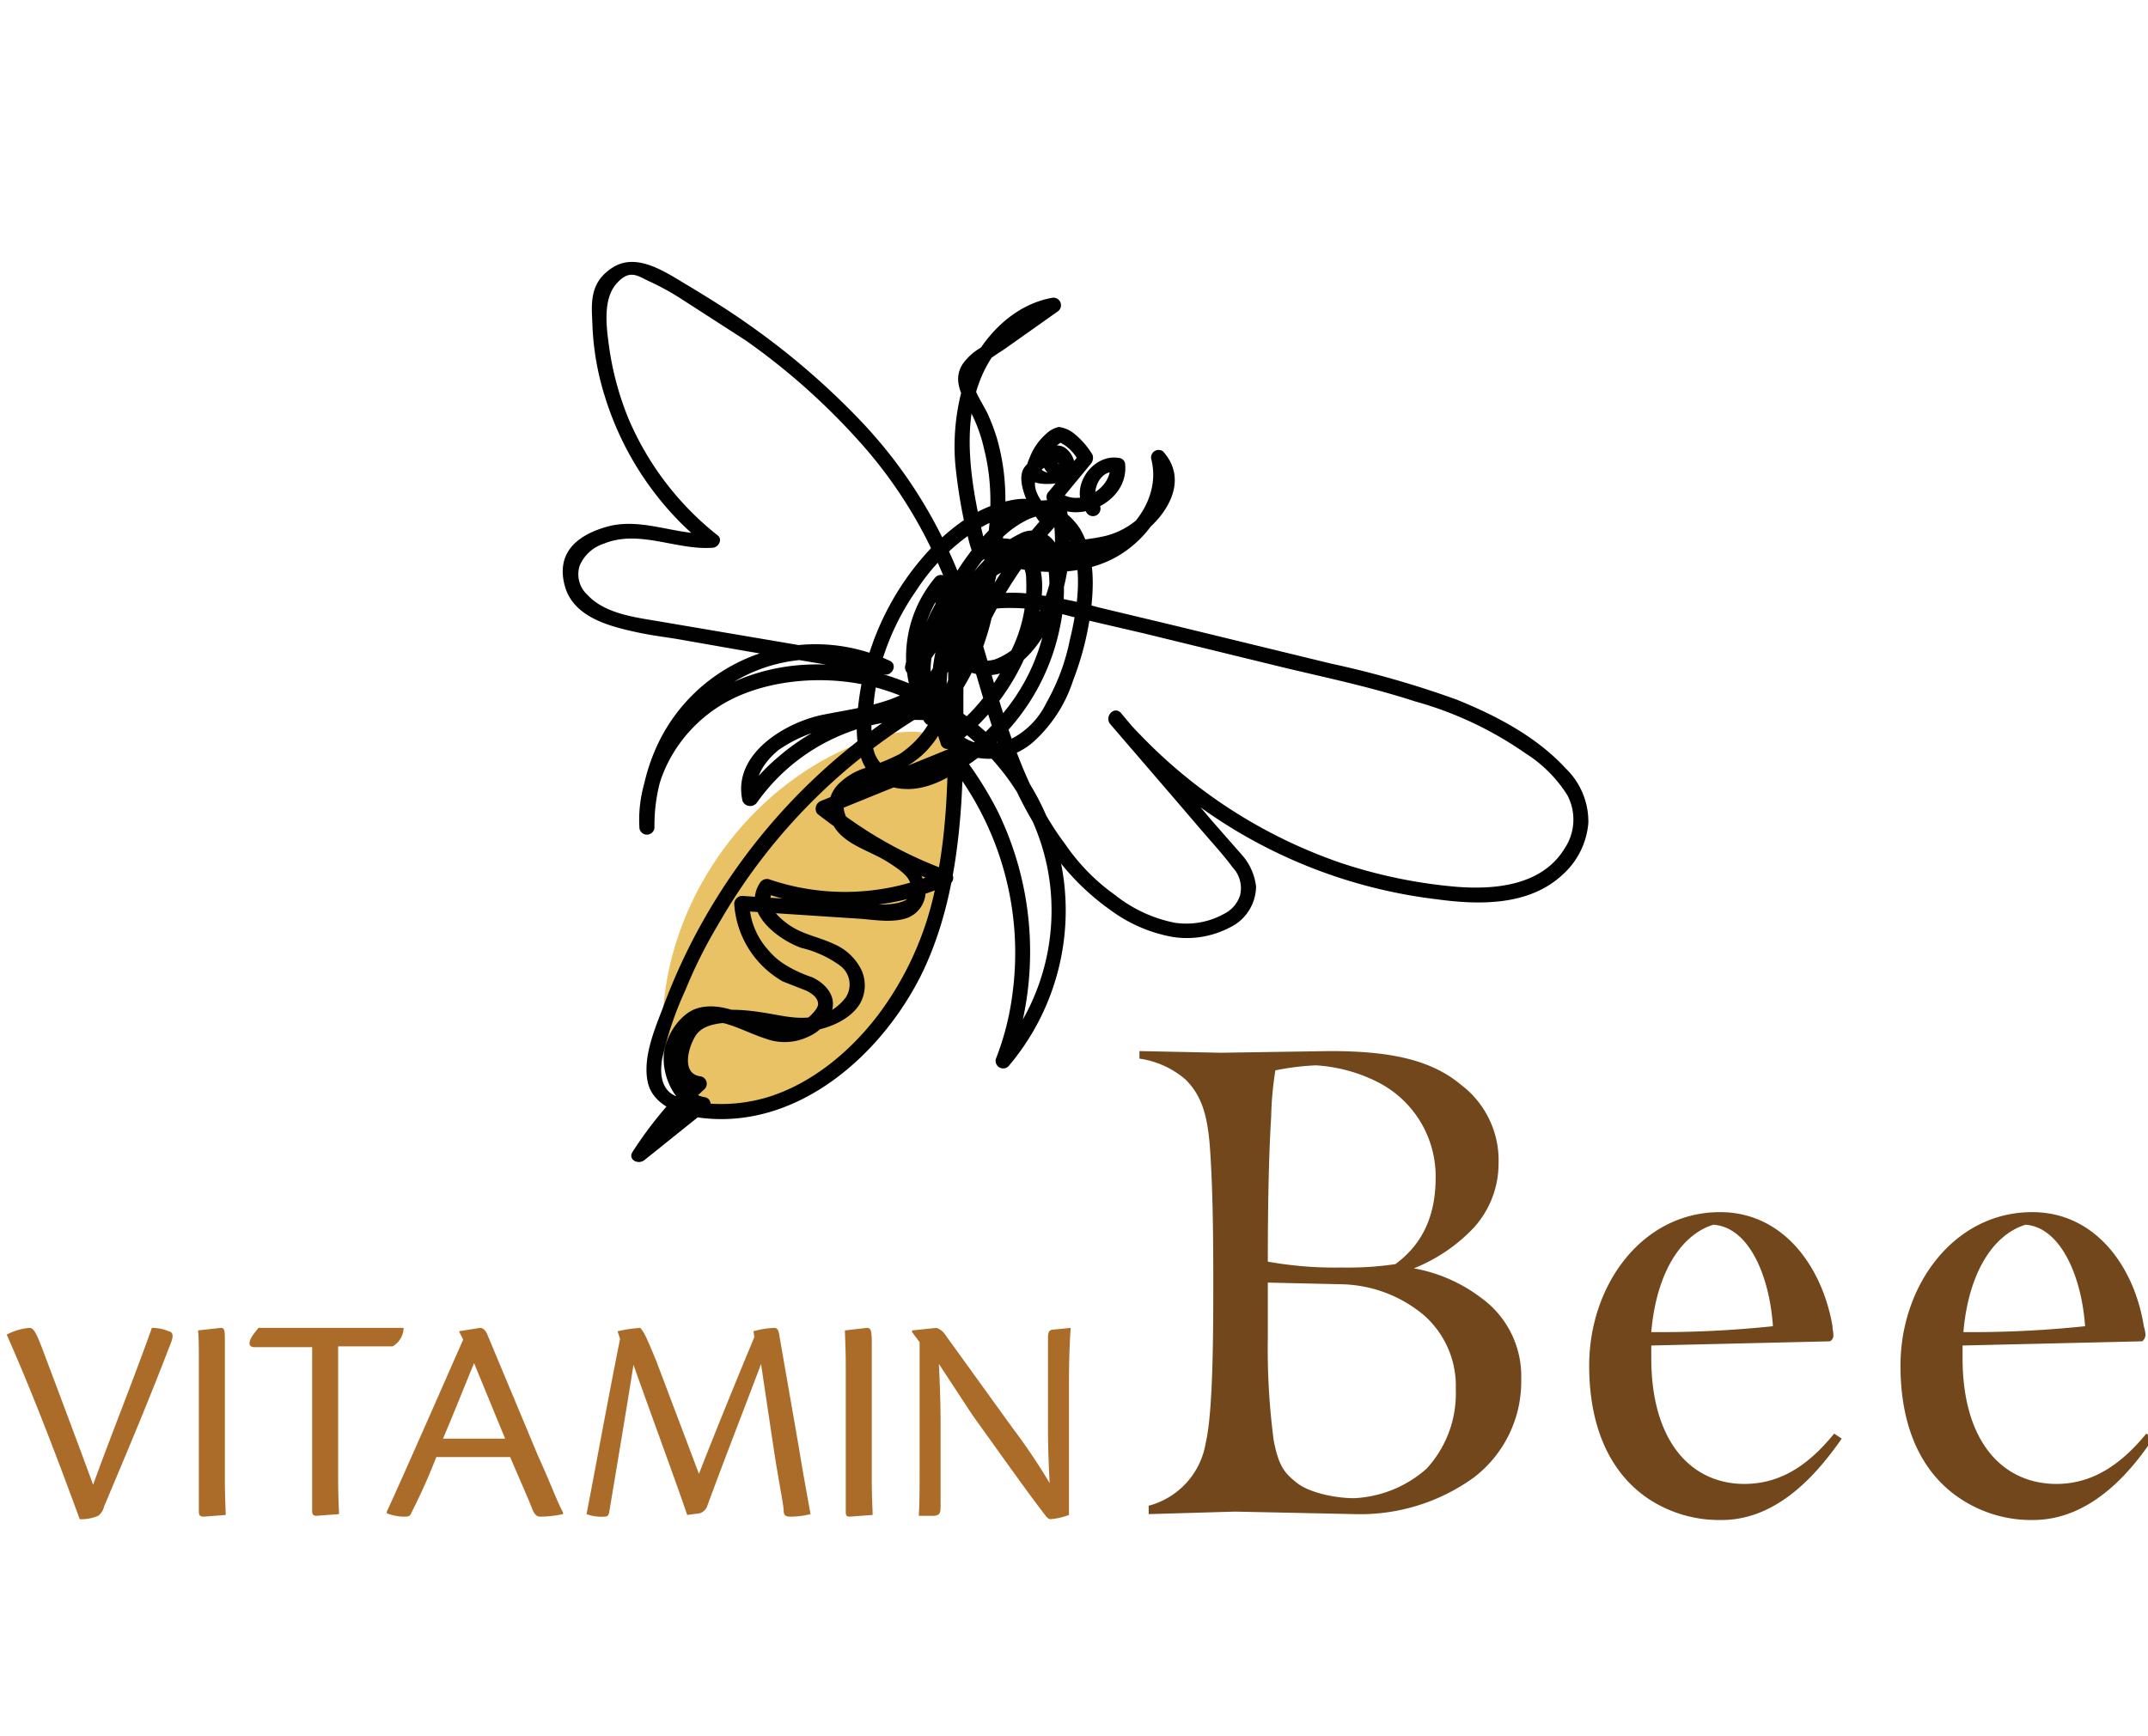 <svg xmlns="http://www.w3.org/2000/svg" width="256" height="207" viewBox="0 0 256 207"><path fill="#e9c266" d="M113.9 89.5c-2.1-2.9-6.6-2.6-10.1-1.4-14.9 5-25.6 20.6-24.8 36.3a3.3 3.3 0 0 0 .7 2.4c.6.7 2.3 5.9 3.3 6 5.2.6 8.8.2 13-3 2.4-1.8 10.5-9 11.8-11.8 3.9-8.6 4.4-14.3 5.9-23.7"/><path fill="#73471c" d="M147.2 180.2l-10.3.3v-1a9.3 9.3 0 0 0 6.8-7.5c.9-3.8.9-13.5.9-19.6s-.1-11.5-.4-15.6-1.1-6.3-2.9-8.1a10.7 10.7 0 0 0-5.5-2.5v-.9l9.7.2 13-.2c6.8 0 11.9.9 15.6 4a11.3 11.3 0 0 1 4.5 9.4 11.4 11.4 0 0 1-2.9 7.6 20 20 0 0 1-7.2 4.9 18.7 18.7 0 0 1 8 3.5 11.5 11.5 0 0 1 4.8 9.7 14.4 14.4 0 0 1-5.6 11.7 23.1 23.1 0 0 1-14.2 4.4zm19.1-29.5c3.4-2.5 4.8-6 4.8-10.3a12.6 12.6 0 0 0-6.9-11.4 18.8 18.8 0 0 0-7.4-2 31.4 31.4 0 0 0-4.8.6 39.8 39.8 0 0 0-.5 5.5c-.2 3.2-.4 8.4-.4 17.3a44.7 44.7 0 0 0 8.8.7 38.2 38.2 0 0 0 6.4-.4zm3.7 24.4a13.2 13.2 0 0 0 3.5-9.5 11.2 11.2 0 0 0-3.9-8.9 15.8 15.8 0 0 0-9.6-3.6l-8.9-.2v6.6a83.3 83.3 0 0 0 .7 12.2c.6 3.2 1.4 4 2.8 5.1s4.4 1.8 6.8 1.8a14 14 0 0 0 8.6-3.5zm37.9 1.8c4.7 0 8-2.7 10.7-6l.9.6c-2.4 3.4-7.2 9.7-14.3 9.7a15.3 15.3 0 0 1-8.7-2.5c-4.5-3-7.1-8.4-7.1-15.9 0-9.6 6.3-18.3 15.6-18.3 7.6 0 12.2 6.6 13.4 13.6 0 .4.1.7.1 1a.8.8 0 0 1-.4.8l-21.3.5v1.5c0 10 4.8 15 11.1 15zm-11.1-18.1a129.2 129.2 0 0 0 14.5-.7c-.4-5.9-2.8-11.8-7.1-12.1-3.9 1.2-6.8 5.8-7.4 12.8zm48.3 18.1c4.6 0 8-2.7 10.7-6l.8.6c-2.3 3.4-7.1 9.7-14.3 9.7a15.2 15.2 0 0 1-8.6-2.5c-4.6-3-7.2-8.4-7.2-15.9 0-9.6 6.4-18.3 15.7-18.3 7.6 0 12.2 6.6 13.3 13.6a4.4 4.4 0 0 1 .2 1 1 1 0 0 1-.4.8l-21.4.5v1.5c0 10 4.8 15 11.2 15zM234 158.8a129.2 129.2 0 0 0 14.5-.7c-.4-5.9-2.9-11.8-7.1-12.1-3.9 1.2-6.8 5.8-7.4 12.8z"/><path fill="#ac6c29" d="M3.5 158.3c.5 0 .8.5 1.7 2.9s3.4 9 5.9 15.8c2.2-6.1 4.8-12.5 7-18.7a5 5 0 0 1 2 .4c.5.1.6.5.3 1.3-2.6 6.8-5.3 13.2-8 19.6a1.9 1.9 0 0 1-.7 1.1 5 5 0 0 1-2.2.4c-2.6-7.1-5.6-15-8.7-22a7 7 0 0 1 2.7-.8zm20.2 4.8c0-2.4 0-3.8-.1-4.5l2.7-.3c.5 0 .5.3.5 1.9v16c0 2.5.1 3.7.1 4.4l-2.6.2c-.4 0-.6-.1-.6-.6zm13.5-2.5h-6.8c-.5 0-.8-.2-.6-.8s.8-1.2 1-1.5h17.3a2.6 2.6 0 0 1-1.3 2.2h-6.5v15.6c0 2.5.1 3.7.1 4.4l-2.7.2c-.3 0-.5-.1-.5-.6zM52 173.7a73 73 0 0 1-3 6.7c-.1.3-.3.4-.7.4a5.7 5.7 0 0 1-2.2-.4v-.2c2-4.3 7.9-17.8 9.1-20.5l-.5-1 2.5-.4c.4 0 .6.3.8.6l6.1 14.6c1.5 3.3 2.3 5.5 3 6.8v.2a13.1 13.1 0 0 1-2.7.3c-.4 0-.7-.2-1-1s-1.4-3.3-2.6-6.1zm8.2-2.2l-3.7-9c-1.2 2.9-2.3 5.7-3.7 9zm29.6-12.8a10.1 10.1 0 0 1 2.5-.4c.3 0 .5.2.6 1l2.3 13.2c.6 3.7 1.1 6.3 1.4 8a9.9 9.9 0 0 1-2.4.3c-.5 0-.8-.1-.8-.7s-.6-3.6-1.1-6.8l-1.6-10.7c-1.3 3.5-4 10.4-6.4 16.9a1.4 1.4 0 0 1-.9.9l-1.5.2c-1.1-3.3-4.5-12.5-6.4-17.9-.8 5.1-2.3 14-2.9 17.6-.1.4-.2.5-.6.5a5.1 5.1 0 0 1-2.1-.3c.7-3.5 2.4-12.9 4-20.9l-.3-.9a17.3 17.3 0 0 1 2.7-.4c.5.5.9 1.5 1.9 3.9l5.1 13.5c2.3-5.9 5.1-12.7 6.6-16.3zm11 4.4c0-2.4-.1-3.8-.1-4.5l2.6-.3c.5 0 .6.3.6 1.9v16c0 2.5.1 3.7.1 4.4l-2.7.2c-.4 0-.5-.1-.5-.6zm7.9-4.3v-.2l2.9-.3a2 2 0 0 1 .9.6l8.3 11.5a71.7 71.7 0 0 1 4.3 6.4c-.2-3.6-.2-5.6-.2-7.5v-9.8c0-.8.2-1 .7-1l2-.2c-.1 1.6-.2 3.6-.2 6.6v15.7a8 8 0 0 1-2.2.5c-.2 0-.3-.1-.5-.3-2.4-3.1-5.7-7.8-8.8-12.1l-4-6.1c.2 4.2.2 6.1.2 7.9v9.1c0 .9-.2 1-.7 1.1h-1.9c.1-1.4.1-3.4.1-6.4V160z"/><path fill="#010101" d="M112.6 81.6a72 72 0 0 0-33.7 38.8c-1 2.6-2.3 5.8-1.7 8.6s3.9 4 6.7 4.3c11.4 1.2 21.3-7.7 26-17.3 2.9-6 4.1-12.7 4.6-19.3s.2-14.1.4-21.1c0-2.9-.2-6.8 2.2-8.8a3.8 3.8 0 0 1 3.4-.8 3.4 3.4 0 0 1 1.8 3.1 17.2 17.2 0 0 1-1.7 8.3 24.2 24.2 0 0 1-4.8 7.4 22.2 22.2 0 0 1-3.3 2.8l1.3.5a19.5 19.5 0 0 1 1.9-16.3 17.8 17.8 0 0 1 5.8-6.1c.6-.4 1.4-1 2.2-.6a3.1 3.1 0 0 1 1 1.5 12.5 12.5 0 0 1 .3 4.3 23.5 23.5 0 0 1-7 15.8 19.6 19.6 0 0 1-7.2 4.9 7.4 7.4 0 0 1-4.4.4 3.8 3.8 0 0 1-2.4-3.4 13.5 13.5 0 0 1 .1-4.5 26.5 26.5 0 0 1 .9-4.9 29.7 29.7 0 0 1 4.2-8.8 24.5 24.5 0 0 1 6.7-6.9c2.4-1.6 5.6-2.9 8.5-1.9 5.5 2.2 4.2 10.2 3.1 14.7a25.2 25.2 0 0 1-2.8 7.5 9.4 9.4 0 0 1-5.1 4.7c-5.7 1.7-9.3-5-8.6-9.9s2.4-6.5 4.3-9.3 3.9-5.6 6.7-7.1a5.7 5.7 0 0 1 4-.7l-.6-.6a19.9 19.9 0 0 1-2.4 13.7 8.2 8.2 0 0 1-4.4 4 3.8 3.8 0 0 1-4.3-1.6c-.7-1.5 1-3.9 2.6-2.9l-.4-1a26.3 26.3 0 0 1-6.2 11.9l1.4.2a13.3 13.3 0 0 1 1-15.2l-1.4-.4a9.7 9.7 0 0 1-3.2 9.3l1.5.9c.8-4.6 5.4-7 9.7-7.3a26.9 26.9 0 0 1 8.4 1l8.6 2 17.2 4.2c5.1 1.2 10.2 2.3 15.1 3.9a43.1 43.1 0 0 1 13.2 6.2 15.9 15.9 0 0 1 5 5 6.2 6.2 0 0 1-.3 6.3c-2.7 4.5-8.4 5-13.1 4.6a59.5 59.5 0 0 1-13.8-2.9 60.3 60.3 0 0 1-23.7-15.2 28.5 28.5 0 0 1-2.3-2.6l-1.3 1.3 7.4 8.6 3.6 4.2c1.2 1.4 2.5 2.8 3.6 4.3a3.6 3.6 0 0 1 .9 3.3 3.7 3.7 0 0 1-1.5 2 9.3 9.3 0 0 1-6.3 1.3 16.6 16.6 0 0 1-7.1-3.3 24 24 0 0 1-5.9-6c-3.7-4.9-5.9-10.7-7.7-16.5s-3.6-13.2-6.6-19.3a56.5 56.5 0 0 0-10-14.6 89.3 89.3 0 0 0-13.6-11.7c-2.4-1.7-5-3.3-7.5-4.8s-5.8-3.7-8.6-1.9-2.5 4.3-2.4 6.7a32.4 32.4 0 0 0 1.5 8.7A36.7 36.7 0 0 0 81 62.2a31.1 31.1 0 0 0 3.3 2.9l.6-1.5c-4.2.3-8.4-2-12.6-.8s-5.9 3.6-5 7 4.5 4.6 7.4 5.3 4.5.8 6.7 1.2l7.4 1.3 16.6 2.8c.9.2 1.6-1.1.7-1.6A20.8 20.8 0 0 0 78 89.6a23.3 23.3 0 0 0-1.8 9H78c-.4-6 3.1-11.7 8.2-14.7s12.6-3.6 18.7-1.8c11.2 3.3 19.9 13.4 20.4 25.3a26.4 26.4 0 0 1-6.4 18.4l1.5.9a38.2 38.2 0 0 0-1.5-30 43.2 43.2 0 0 0-4.7-7.3 1 1 0 0 0-.9-.2l-15.5 6.3a1 1 0 0 0-.4 1.5 56.4 56.4 0 0 0 15.1 8.5l-.2-1.7a27.9 27.9 0 0 1-20.7 1 1 1 0 0 0-1 .4c-2.3 3.5 2.1 6.8 4.9 7.8a12.8 12.8 0 0 1 4.6 2.1 2.8 2.8 0 0 1 .7 3.8 5.9 5.9 0 0 1-3.8 2.3c-2 .4-4.1-.2-6.1-.5s-7.9-1.2-9.8 2.4-1.2 6.5 2.3 6.9l-.7-1.5a47.4 47.4 0 0 0-7.3 8.8c-.6.9.6 1.6 1.4 1l7.6-6.1a.8.8 0 0 0-.4-1.4c-2.3-.4-3.3-2.8-3.1-5a5.1 5.1 0 0 1 1-2.9 3.8 3.8 0 0 1 3.5-1.1c2 .3 3.9 1.4 5.8 2a6.5 6.5 0 0 0 5.1-.2 5 5 0 0 0 2.9-3.3c.4-1.7-.9-3.1-2.4-3.8a15.1 15.1 0 0 1-2.9-1.3 8.3 8.3 0 0 1-2.3-1.9 8.8 8.8 0 0 1-2.3-5.6l-.9.9 13.7.9c1.9.1 4.2.6 6.1-.1a3.4 3.4 0 0 0 2.1-3.5 6.1 6.1 0 0 0-2.5-3.9 19.4 19.4 0 0 0-4-2.2c-1.2-.6-2.7-1.4-3.1-2.8a2.3 2.3 0 0 1 1.2-2.9 18 18 0 0 1 3.8-1.6 13 13 0 0 0 4.1-2.4c2.6-2.3 3.8-5.8 5-9 2.7-7.2 5.3-14.9 5-22.7a25.9 25.9 0 0 0-1-6.2 24.9 24.9 0 0 0-1.1-2.9c-.5-1-1.1-1.9-1.5-2.9a2 2 0 0 1 .6-2.7 28.3 28.3 0 0 1 2.8-2l6.5-4.6a.9.9 0 0 0-.7-1.6c-3.9.7-7.1 3.5-9.1 6.9s-2.9 8.8-2.4 13.4a65.1 65.1 0 0 0 1.3 7.7c.2.6.3 1.2.5 1.8s.4 1 1.2 1.2a20.4 20.4 0 0 0 3.5 1.1c4.5 1 9.7.9 13.6-1.8s6.1-7.1 4.9-11.6l-1.5.9c1.4 1.6.8 3.6-.3 5.1a9.3 9.3 0 0 1-5.4 3.7c-4.8 1.1-10.3.2-14.3 3.6s-3.8 8.4-6.3 12.3-8.5 4.5-13 5.4-10.9 4.7-9.6 10.3a1 1 0 0 0 1.7.2 23.3 23.3 0 0 1 22.6-9.6.9.9 0 0 0 1.1-.6 50.6 50.6 0 0 1 11.8-22.7.9.9 0 0 0 0-1.2c-1-1.1-2.9-3-2.2-4.6s1.7-1.7 2.2-.7l.2-1.1c-.3.3.4-.1.3.1h-.1s-.1-.4-.2-.4c-.3-.1 0 .2 0 .1s.3.2.3.3a.7.7 0 0 1-.4 1.1 2.2 2.2 0 0 1-2-.7l.3.7a5.2 5.2 0 0 1 2.6-3.8h-.7a4.9 4.9 0 0 1 2.6 2.5l.2-1.1-3.8 4.6a.9.9 0 0 0 0 1.3c3.3 2.9 9.5 0 9.1-4.5a.8.8 0 0 0-.7-.8c-3.2-.6-6.1 3.6-4 6.3a.9.9 0 1 0 1.5-.9c-1-1.3.2-4.1 2.1-3.7l-.7-.9c.3 2.9-3.8 5.2-6.1 3.2v1.3l3.8-4.6a1.1 1.1 0 0 0 .2-1.1 9.6 9.6 0 0 0-2.3-2.6 3.6 3.6 0 0 0-1.7-.7 3.1 3.1 0 0 0-1.5.8 7.2 7.2 0 0 0-2 2.9 4.2 4.2 0 0 0-.4 1.6c0 .6.6 1 1.1 1.3s4.7.6 4.7-1.9a2.8 2.8 0 0 0-1.3-2.3 2 2 0 0 0-2.4.5c-1 1.6 1.3 4.3 2.7 2.7s.4-.8.2-1.1c-1.2-2.1-4-1.3-5.2.3s.7 5.4 2.3 7.1v-1.2A53.2 53.2 0 0 0 112.2 85l1.1-.6a25.1 25.1 0 0 0-20.5 5.8 23 23 0 0 0-4.2 4.6l1.7.2c-.6-2.2.8-4.2 2.5-5.6a16.4 16.4 0 0 1 6.7-2.7c4.9-.8 10.2-1.4 13.1-5.9a29.5 29.5 0 0 0 2.7-6.6c.8-2.1 1.7-4.3 3.6-5.7a15.8 15.8 0 0 1 7-2.1c2.5-.2 5.1-.2 7.5-1.2 4.1-1.6 9.1-7.1 5.2-11.4a.9.9 0 0 0-1.4.9c1.1 4.2-1.7 8.3-5.3 10.3s-10.4 1.4-15.1-.4l.7.7c-2-8.3-4.1-18.7 2.9-25.3a11.1 11.1 0 0 1 5.5-2.8l-.7-1.6-5.7 4-2.7 1.9a6.8 6.8 0 0 0-2 1.8c-1.2 1.7-.4 3.5.5 5.1a18.1 18.1 0 0 1 2 5.2c1.9 7.5-.2 15.4-2.6 22.6-1.2 3.4-2.3 7.1-4.1 10.2a11.4 11.4 0 0 1-3.4 3.5 26.6 26.6 0 0 1-3.9 1.6 7.8 7.8 0 0 0-3.5 2.1 4.1 4.1 0 0 0-.9 3.8c.9 3.1 4.4 3.8 6.8 5.3s3 2.2 2.9 3.7-3.4 1.5-4.8 1.4l-15.4-1a1 1 0 0 0-.9.9 11.5 11.5 0 0 0 5.8 9.3l2.8 1.1c.6.3 1.4.8 1.4 1.6s-1.9 2.4-3 2.7-3.9-.7-5.6-1.4-3.8-1.4-5.8-.8-3.9 3.3-4 5.8 1.4 6 4.4 6.5l-.3-1.5-7.7 6.1 1.4 1.1a43.9 43.9 0 0 1 7.1-8.4.9.9 0 0 0-.6-1.5c-2.4-.4-1.2-4-.3-5.1s2.8-1.3 4.4-1.3 4.3.8 6.5 1.1 6.6-.5 8.4-3.2a4.4 4.4 0 0 0 .2-4.3 6.5 6.5 0 0 0-3.3-3c-1.7-.8-3.6-1.1-5.2-2.2s-3-2.6-1.9-4.2l-1 .4a29.9 29.9 0 0 0 22-1.1.9.9 0 0 0-.2-1.6 49.4 49.4 0 0 1-14.3-8.1l-.4 1.5 15.5-6.3-.9-.2a36.4 36.4 0 0 1 7.8 27.5 32.4 32.4 0 0 1-2 8 .9.9 0 0 0 1.5.9 28.7 28.7 0 0 0 1.5-35.2c-7.6-10.4-22.4-16.1-34.5-10.5-6.6 3-11.4 9.9-11 17.2a.9.9 0 1 0 1.8 0 20.3 20.3 0 0 1 5.2-13.8 18.8 18.8 0 0 1 22-4.4l.6-1.7-27.1-4.6c-2.9-.5-6.6-.9-8.7-3.2a3.3 3.3 0 0 1-.9-3.5 4.7 4.7 0 0 1 2.9-2.6c4.2-1.7 8.6.8 12.9.5.7 0 1.3-1 .6-1.5a35.4 35.4 0 0 1-10.6-13.9 35.6 35.6 0 0 1-2.3-8.5c-.3-2.2-.8-5.6.8-7.5s2.6-1 3.9-.4a31.1 31.1 0 0 1 4 2.2l7.6 4.9a79.8 79.8 0 0 1 13.4 11.9 54.3 54.3 0 0 1 9.6 14.9c2.8 6.3 4.3 13.1 6.5 19.7a47.9 47.9 0 0 0 8.1 15.9 29.1 29.1 0 0 0 6 5.6 17.6 17.6 0 0 0 7.3 3.1 11 11 0 0 0 6.7-1.1 5.5 5.5 0 0 0 3.2-4.9 6.9 6.9 0 0 0-1.7-3.8l-3.6-4.1-7.2-8.5-3.6-4.3c-.8-.9-2 .4-1.3 1.3a60.5 60.5 0 0 0 38.9 20.9c5.1.7 11 .8 15-2.9a9.3 9.3 0 0 0 3.1-6.2 8.8 8.8 0 0 0-2.7-6.5c-3.5-3.8-8.3-6.3-13-8.2a116 116 0 0 0-15-4.3l-18.5-4.5-9.2-2.2a53 53 0 0 0-9-1.7c-4.8-.3-10.1 1.2-12.8 5.5a9.1 9.1 0 0 0-1.2 3.1.9.9 0 0 0 1.5.9 11.4 11.4 0 0 0 3.6-11 .9.9 0 0 0-1.5-.4 14.7 14.7 0 0 0-1.3 17.3 1 1 0 0 0 1.4.2 28.2 28.2 0 0 0 6.6-12.7.8.8 0 0 0-.4-1c-2.1-1.3-4.6.3-5.3 2.4s1.1 4.5 3.3 5.2c5.7 1.8 9.5-5 10.8-9.5a22.1 22.1 0 0 0 .5-10.2.9.9 0 0 0-.6-.7c-3.6-.8-6.7 1.3-9 3.8a31 31 0 0 0-3.5 4.6 31.2 31.2 0 0 0-3.1 4.9c-1.5 3.3-2.3 6.9-1.3 10.3a9.7 9.7 0 0 0 5.9 6.7 8 8 0 0 0 7.7-1.7 16.8 16.8 0 0 0 4.7-7.3 35.6 35.6 0 0 0 2.2-9.1c.3-3 .2-6.3-1.4-9a7.9 7.9 0 0 0-8.5-3.3c-3.6.7-6.6 3-9.1 5.5a32.6 32.6 0 0 0-8.9 19.8c-.3 3.3 0 7.5 3.7 8.7s6.9-.8 9.6-2.6a26 26 0 0 0 10.8-16.2 21.8 21.8 0 0 0 .5-5 10.6 10.6 0 0 0-.8-4.7 3.2 3.2 0 0 0-4.2-1.7 14.6 14.6 0 0 0-4.1 2.9 22.1 22.1 0 0 0-6.6 17.6 18 18 0 0 0 1 4.6.8.8 0 0 0 1.3.5 26.3 26.3 0 0 0 10-14.2c.7-2.6 1.3-5.7.2-8.2s-4.3-3.2-6.7-1.8-3.5 4.7-3.7 7.6-.2 6.8-.2 10.2c0 7.1.1 14.3-1.2 21.3a37.9 37.9 0 0 1-7 16.8c-3.3 4.4-7.8 8.2-13 9.9a19.2 19.2 0 0 1-7.9.8 7 7 0 0 1-4-1.2c-1.2-1-1.2-2.6-1-4a40.6 40.6 0 0 1 2.8-8.3 56.8 56.8 0 0 1 3.9-7.8 69.6 69.6 0 0 1 24.2-24.9 34.7 34.7 0 0 1 3.7-2.1c1.1-.6.2-2.1-.9-1.6z"/></svg>